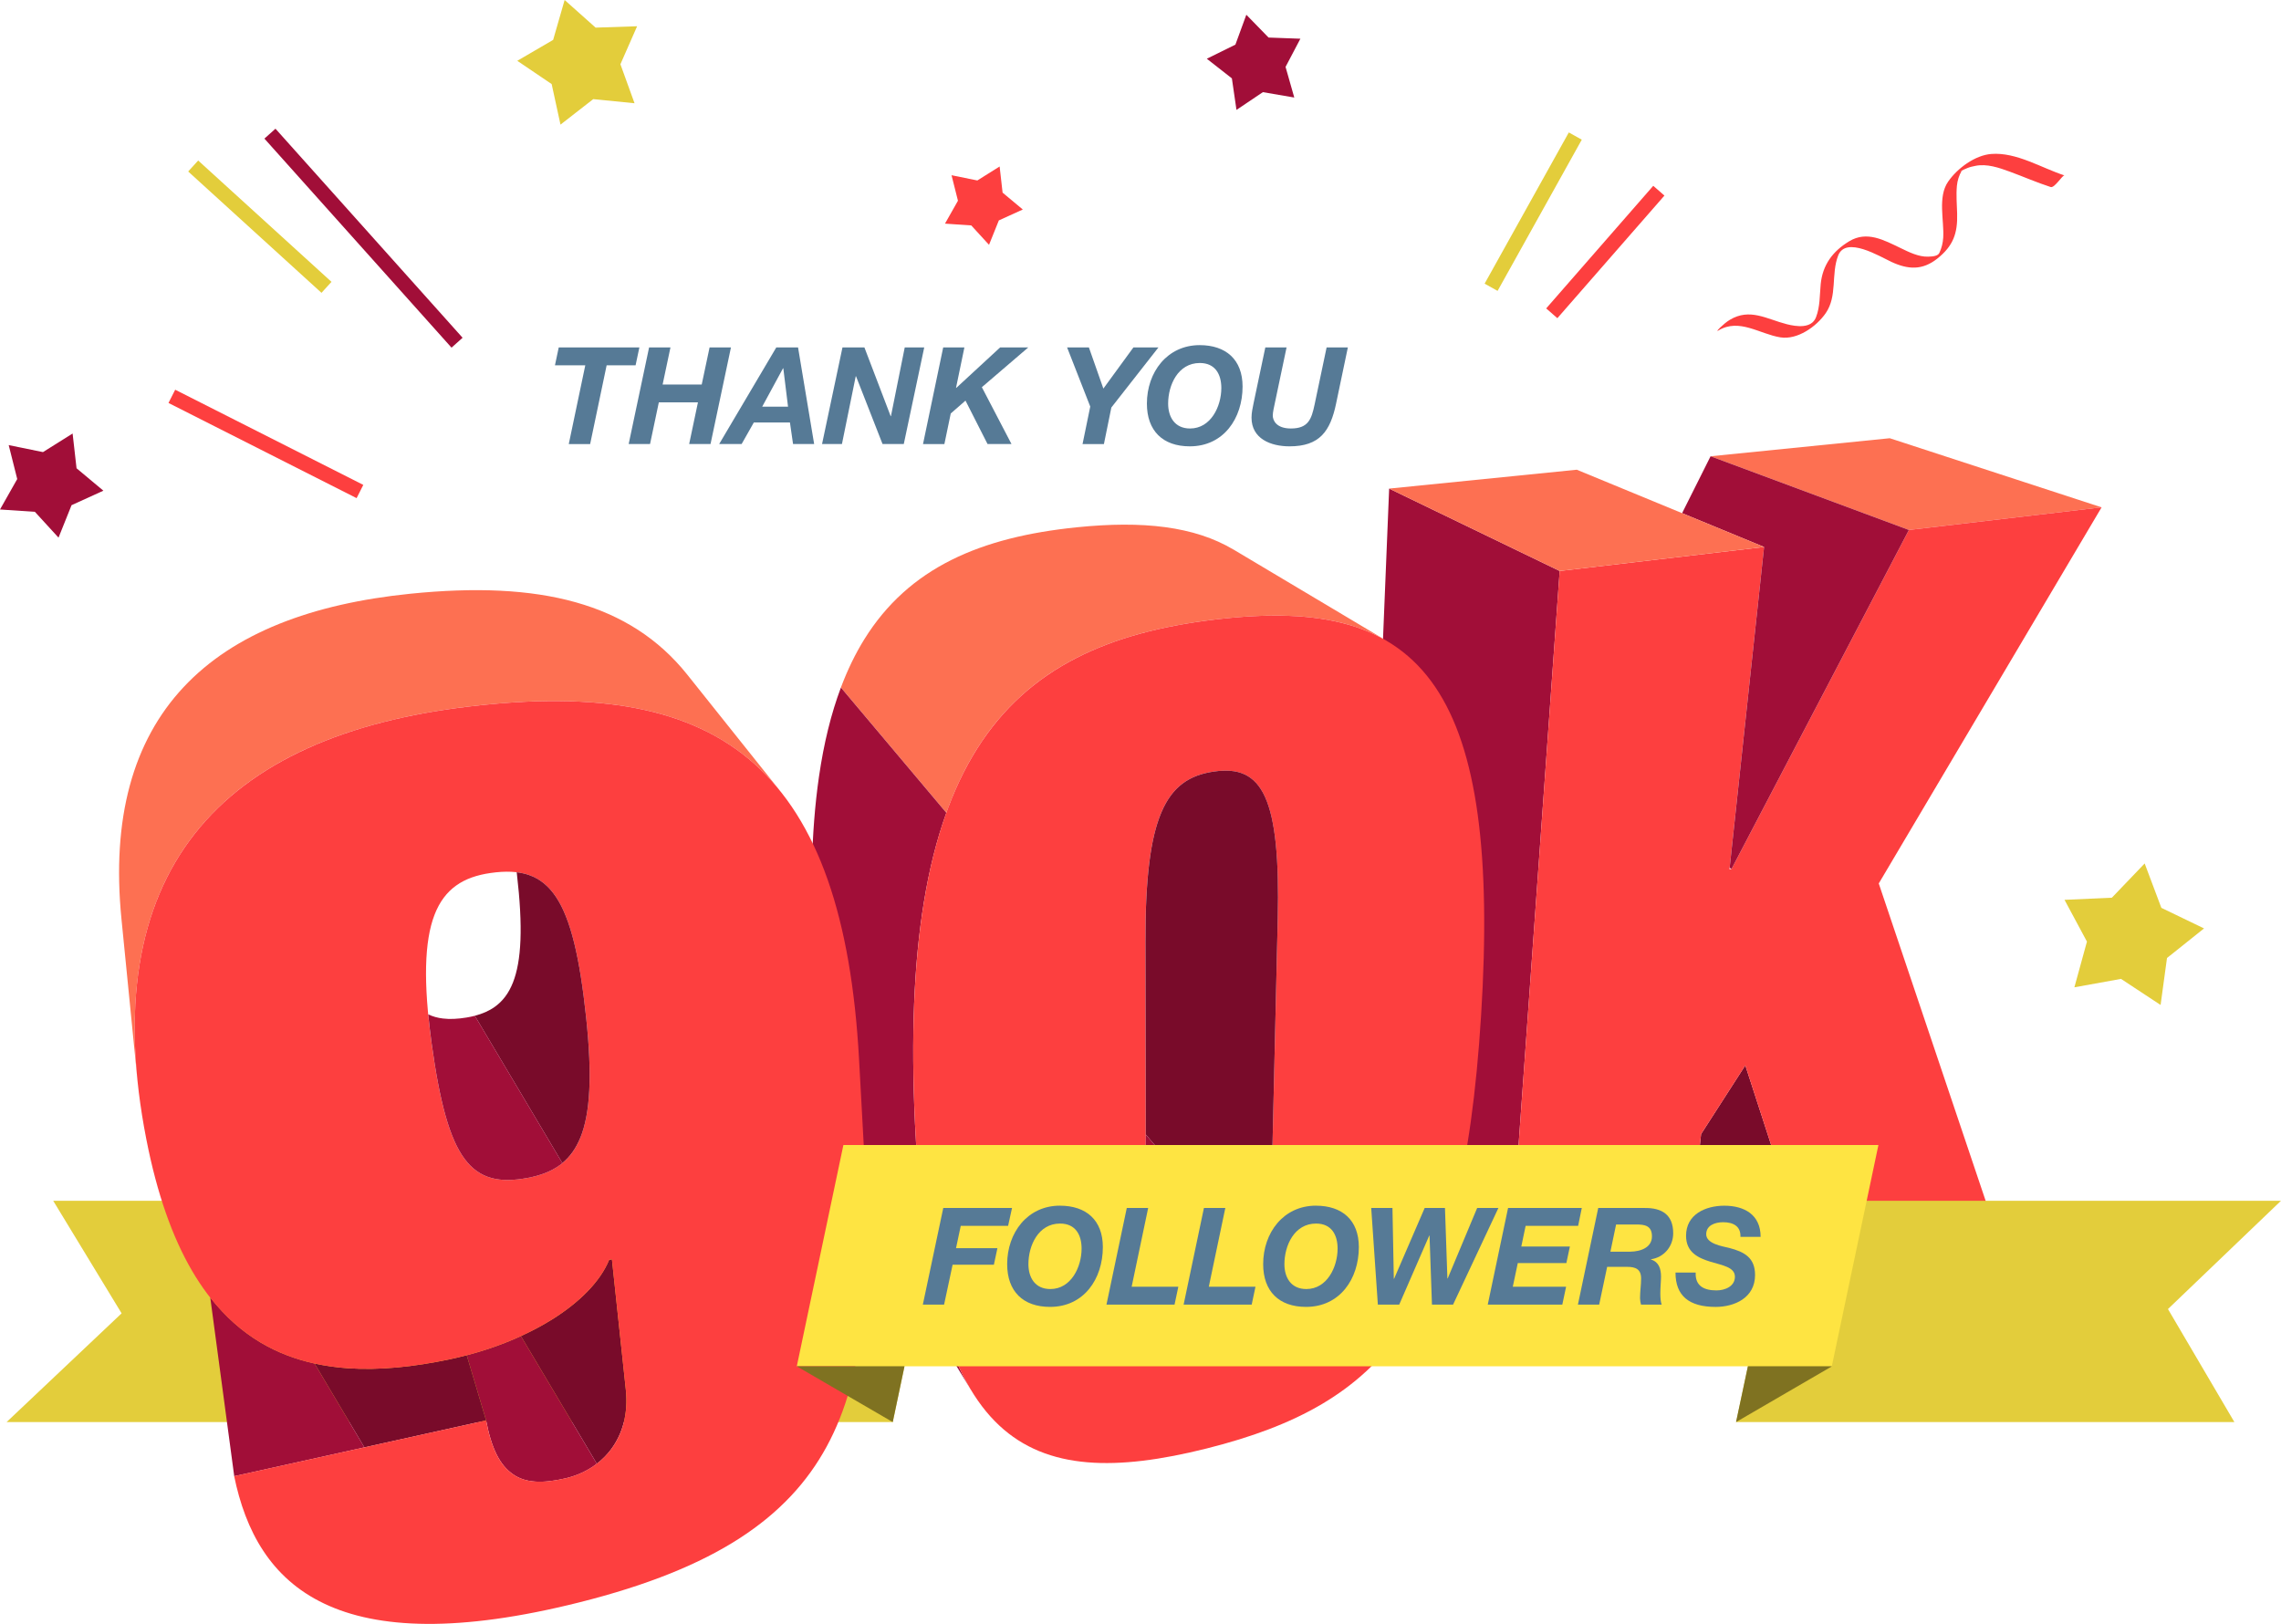 <svg id="_Слой_2" xmlns="http://www.w3.org/2000/svg" width="1080" height="768.92" viewBox="0 0 1080 768.92"><g id="_90k_567164672"><g id="_90k_567164672-2"><path d="M422.7 673.35H3.12L57.58 621.86 25.19 568.56H444.77L422.7 673.35z" fill="#e3cd3b"/><g><path d="M277.11 172.97h-14.35l1.79-8.46h38.18l-1.79 8.46h-13.71l-7.81 37.29H269.3l7.82-37.29z" fill="#567a96"/><path d="M307.33 164.51h10.12l-3.71 17.55h18.51l3.72-17.55h10.12l-9.67 45.74H326.3l4.16-19.73h-18.52l-4.16 19.73h-10.12l9.67-45.74z" fill="#567a96"/><path d="M367.54 164.51h10.32l7.62 45.74h-9.99l-1.47-10.19h-17.11l-5.77 10.19h-10.63l27.04-45.74zm-6.66 28.06h12.24l-2.24-18.19h-.13l-9.87 18.19z" fill="#567a96"/><path d="M398.9 164.51h10.38l12.43 32.55h.13l6.53-32.55h9.23l-9.68 45.74h-10.06l-12.56-32.1h-.13l-6.53 32.1h-9.42l9.67-45.74z" fill="#567a96"/><path d="M446.56 164.51h10.06l-3.97 19.16h.13l20.76-19.16h13.32l-21.97 18.83 14.03 26.91h-11.34l-10.44-20.56-6.98 6.09-3.01 14.48h-10.12l9.55-45.74z" fill="#567a96"/><path d="M516.21 192.51l-10.96-28h10.32l6.85 19.48 14.22-19.48h11.85l-22.29 28.45-3.52 17.3h-10.12l3.65-17.75z" fill="#567a96"/><path d="M568.02 163.42c12.37.0 20.31 6.79 20.31 19.6.0 15.06-8.97 28.32-24.99 28.32-12.81.0-20.31-7.37-20.31-20.24.0-14.8 9.55-27.68 24.99-27.68zm-4.55 39.47c9.87.0 14.8-10.51 14.8-19.16.0-6.41-2.82-11.85-10.19-11.85-10.32.0-14.99 10.44-14.99 19.22.0 6.28 3.08 11.79 10.38 11.79z" fill="#567a96"/><path d="M632.61 191.1c-2.75 13.13-7.82 20.24-22.04 20.24-8.91.0-18-3.59-18-13.58.0-2.31.51-4.55.96-6.79l5.57-26.46h10.06l-5.57 26.46c-.32 1.47-.96 4.29-.96 5.77.0 2.31 1.67 6.15 8.58 6.15 8.2.0 9.74-4.36 11.21-11.28l5.7-27.1h10.06l-5.57 26.59z" fill="#567a96"/></g><path d="M244.92 28.79 261.9 18.89 267.34.0 282.01 13.08 301.66 12.43 293.75 30.42 300.44 48.89 280.88 46.94l-15.5 12.07L261.2 39.81 244.92 28.79z" fill="#e3cd3b"/><path d="M168.59 46.35h7.03v132.84H168.59z" transform="translate(-31.34 143.53) rotate(-41.83)" fill="#a10e38"/><path d="M119.51 64.67h7.03v85.35H119.51z" transform="translate(-39.17 126.05) rotate(-47.69)" fill="#e3cd3b"/><path d="M721.5 115.77h77.07v7.03H721.5z" transform="translate(170.3 613.33) rotate(-48.87)" fill="#fd3f3f"/><path d="M684.96 96.7h81.95v7.03H684.96z" transform="translate(285.22 685.71) rotate(-60.89)" fill="#e3cd3b"/><path d="M122.38 160.3h7.03v99.82H122.38z" transform="translate(-118.51 227.62) rotate(-63.16)" fill="#fd3f3f"/><path d="M4.12 210.76 20.35 214.07 34.38 205.27 36.24 221.72 48.95 232.34 33.88 239.2 27.71 254.57 16.52 242.35.0 241.24 8.16 226.82 4.12 210.76z" fill="#a10e38"/><path d="M977.5 426.07 999.92 425.06 1015.45 408.85 1023.35 429.86 1043.56 439.61 1026.02 453.61 1022.99 475.85 1004.25 463.5 982.17 467.49 988.12 445.85 977.5 426.07z" fill="#e3cd3b"/><path d="M571.4 27.81 584.93 21.14 590.11 6.98 600.63 17.78 615.7 18.33 608.68 31.68 612.81 46.18 597.95 43.63 585.44 52.04 583.27 37.11 571.4 27.81z" fill="#a10e38"/><path d="M450.53 82.97 462.75 85.45 473.3 78.83 474.7 91.21 484.27 99.2 472.93 104.36 468.28 115.92 459.87 106.74 447.43 105.89 453.57 95.05 450.53 82.97z" fill="#fd3f3f"/><path d="M977.5 83.07c-10.97-3.57-22.76-11.08-34.64-10.17-7.76.59-16.21 6.86-20.51 13.17-4.96 7.26-1.8 18.27-2.28 26.42-.15 2.52-.75 4.95-1.81 7.23-.71 1.51-2.97 1.74-5.36 1.81-4.53.13-9.05-2.16-13.02-4.07-7.86-3.77-15.92-8.26-24.25-3.26-7.89 4.73-12.7 11.25-13.58 20.41-.5 5.31-.26 10.59-2.23 15.65-2.11 5.43-9.26 4.41-13.86 3.24-9.54-2.44-17.45-7.77-26.95-2.05-1.65.99-3.16 2.34-4.57 3.65-.19.18-2.25 2.24-.84 1.39 9.9-5.96 19.45 1.66 29.38 3.25 8.04 1.28 17.02-5.06 21.44-11.44 5.64-8.15 2.46-18.46 5.91-27.31 3.65-9.37 19.66.43 25.18 3 8 3.73 14.77 4.04 21.83-1.6 7.43-5.93 9.6-11.87 9.32-21.31-.13-4.39-.52-8.74-.11-13.13.24-2.5 1-4.85 2.23-7.02-.22.09-.44.18-.65.26 1.1-.64 2.25-1.19 3.44-1.64 1.19-.49 2.45-.76 3.71-1.01 5.46-1.12 11.2.87 16.25 2.72 6.5 2.39 12.83 5.16 19.42 7.3 1.85.6 5.63-5.79 6.54-5.49h0z" fill="#fd3f3f"/><g><g><path d="M903.82 250.94 809.92 216.04 894.76 207.5 995.05 240.22 903.82 250.94z" fill="#fd7052"/><path d="M711.68 644.48 643.73 574.02 657.73 231.35 738.47 270.36 711.68 644.48z" fill="#a10e38"/><path d="M805.42 536.98 802.81 561.33 859.84 607.65 826.36 504.44 805.42 536.98z" fill="#790b2a"/><path d="M995.05 240.22l-105.5 178.1L946.09 586.2 859.84 607.65 826.36 504.44 805.42 536.98 796.14 623.48 711.68 644.48 738.47 270.36 835.25 258.99 818.87 411.61 819.84 411.44 903.82 250.94 995.05 240.22z" fill="#fd3f3f"/><path d="M809.92 216.04 796.43 242.98 835.25 258.99 818.95 410.9 819.84 411.44 903.82 250.94 809.92 216.04z" fill="#a10e38"/><path d="M738.47 270.36 657.73 231.35 746.57 222.41 835.25 258.99 738.47 270.36z" fill="#fd7052"/></g><g><path d="M584.02 260.22c-4.64-2.76-9.63-5-15-6.75-5.4-1.76-11.17-3.03-17.31-3.86-6.18-.83-12.74-1.21-19.7-1.19-6.99.02-14.37.46-22.16 1.25-22.75 2.32-42.57 7.06-59.41 15.48-16.94 8.48-30.67 20.6-41.18 37.51-4.25 6.84-7.95 14.45-11.11 22.86l49.92 59.3c4.09-11.36 8.97-21.5 14.67-30.51 12.07-19.07 27.63-32.86 46.65-42.64 18.89-9.72 40.98-15.37 66.2-18.37 8.62-1.02 16.79-1.64 24.5-1.79 7.67-.15 14.88.15 21.66.96 6.74.81 13.04 2.11 18.92 3.97 5.84 1.85 11.26 4.23 16.26 7.21-24.3-14.48-48.6-28.97-72.91-43.45z" fill="#fd7052"/><path d="M387.76 367.78c-3.83 26.44-4.46 57.86-2.06 94.9.93 14.3 2.17 27.34 3.74 39.22 1.55 11.76 3.43 22.4 5.63 32.01 2.18 9.52 4.69 18.02 7.53 25.6 2.82 7.52 5.97 14.12 9.47 19.89l47.8 78.98c-3.71-6.14-7.04-13.2-9.98-21.27-2.97-8.14-5.56-17.32-7.77-27.61-2.23-10.4-4.08-21.95-5.56-34.76-1.49-12.95-2.6-27.21-3.34-42.86-1.91-40.68-.58-75.37 4.22-104.72 2.57-15.71 6.11-29.75 10.63-42.31l-49.92-59.3c-4.62 12.28-8.08 26.29-10.39 42.24z" fill="#a10e38"/><path d="M699.71 386.08c-3.55-26.21-10.23-46.17-20.19-60.85-10.16-14.97-23.71-24.39-40.77-29.36-17.37-5.06-38.35-5.5-63.15-2.56-25.22 3-47.32 8.65-66.2 18.37-19.02 9.78-34.57 23.58-46.65 42.64-12.01 18.97-20.42 42.91-25.3 72.82-4.79 29.36-6.13 64.05-4.22 104.72 1.85 39.36 6.08 69.93 12.8 93.33 6.56 22.84 15.55 39 27.1 49.78 11.33 10.57 25.17 16.01 41.66 17.41 16.23 1.38 35.05-1.14 56.54-6.53 21.19-5.31 39.29-11.99 54.62-21.06 15.24-9.02 27.88-20.49 38.18-35.5 10.34-15.08 18.44-33.89 24.51-57.71 6.17-24.2 10.32-53.89 12.62-90.66 2.37-37.9 1.92-69.27-1.55-94.85zm-94.73 49.08-2.91 125.51c-.3 12.8-1.06 23.26-2.36 31.84-1.29 8.52-3.11 15.22-5.52 20.49-2.41 5.26-5.42 9.11-9.1 11.95-3.68 2.84-8.05 4.67-13.17 5.86-5.15 1.2-9.54 1.4-13.24.25-3.71-1.15-6.73-3.66-9.1-7.89-2.39-4.25-4.13-10.26-5.28-18.39-1.16-8.2-1.72-18.58-1.75-31.57l-.22-127.52c-.03-14.58.54-26.71 1.77-36.76 1.24-10.11 3.14-18.07 5.77-24.27 2.64-6.22 6.01-10.65 10.15-13.73 4.14-3.08 9.05-4.8 14.78-5.62 5.71-.82 10.54-.49 14.55 1.39 4 1.88 7.19 5.3 9.62 10.68 2.42 5.35 4.09 12.62 5.07 22.19.97 9.5 1.26 21.24.93 35.58z" fill="#fd3f3f"/><path d="M599.71 592.5c1.3-8.58 2.06-19.05 2.36-31.84l2.91-125.51c.33-14.34.04-26.08-.93-35.58-.98-9.58-2.65-16.85-5.07-22.19-2.43-5.38-5.62-8.8-9.62-10.68-4.02-1.89-8.85-2.21-14.55-1.39-5.73.82-10.64 2.54-14.78 5.62-4.15 3.08-7.51 7.51-10.15 13.73-2.63 6.2-4.54 14.15-5.77 24.27-1.23 10.04-1.8 22.18-1.77 36.76l.16 91.48 55.31 65.14c.73-2.97 1.38-6.21 1.92-9.8z" fill="#790b2a"/><path d="M544.3 604.78c1.15 8.13 2.89 14.14 5.28 18.39 2.37 4.23 5.39 6.74 9.1 7.89 3.7 1.15 8.09.95 13.24-.25 5.12-1.19 9.49-3.02 13.17-5.86 3.68-2.84 6.69-6.7 9.1-11.95 1.4-3.05 2.59-6.6 3.6-10.69l-55.31-65.14.06 36.04c.02 12.99.59 23.37 1.75 31.57z" fill="#a10e38"/></g><g><path d="M325.46 319.5c-6.81-8.53-14.57-15.56-23.32-21.22-8.83-5.72-18.66-10.03-29.49-13.08-10.93-3.08-22.89-4.86-35.89-5.5-13.12-.64-27.3-.11-42.57 1.44-23.24 2.37-44.04 7.02-62.05 14.28-18.14 7.31-33.33 17.21-45.25 29.97-11.92 12.75-20.48 28.24-25.46 46.67-4.93 18.27-6.28 39.26-3.92 63.07l7.51 75.66c-2.64-26.58-1.02-50.16 4.68-70.82 5.76-20.86 15.65-38.54 29.37-53.19 13.73-14.67 31.18-26.19 51.99-34.83 20.64-8.58 44.4-14.26 70.88-17.41 17.36-2.06 33.46-2.95 48.32-2.49 14.7.45 28.19 2.21 40.49 5.44 12.17 3.2 23.16 7.83 33 14.05 9.73 6.15 18.33 13.84 25.81 23.21-14.7-18.42-29.41-36.84-44.12-55.27z" fill="#fd7052"/><path d="M289.39 686.17c2.64-3.55 4.68-7.69 5.9-12.39 1.22-4.72 1.63-10.01 1.01-15.84l-6.57-61.66-1.32.27c-2.12 5.15-5.62 10.17-10.24 14.94-4.62 4.76-10.36 9.27-16.95 13.38-4.48 2.79-9.38 5.37-14.58 7.75l35.94 60.45c2.56-1.96 4.86-4.26 6.82-6.89z" fill="#790b2a"/><path d="M220.99 641.71l9.18 30.87c.61 3.19 1.3 6.11 2.11 8.77.81 2.65 1.72 5.03 2.77 7.16 1.04 2.12 2.22 3.98 3.55 5.59 1.33 1.61 2.81 2.96 4.46 4.07 1.47 1.01 3.07 1.79 4.82 2.35 1.75.56 3.64.89 5.69 1.02 2.04.13 4.25.05 6.62-.21 2.37-.26 4.9-.72 7.61-1.35 4.3-1 8.38-2.68 12.05-5 .94-.59 1.85-1.23 2.74-1.91l-35.94-60.45c-2.47 1.13-4.99 2.23-7.61 3.25-5.73 2.24-11.78 4.2-18.04 5.84z" fill="#a10e38"/><path d="M230.16 672.57l-9.18-30.87c-2.62.69-5.26 1.33-7.94 1.9-17.18 3.63-33.38 5.29-48.32 4.26-5.43-.38-10.69-1.12-15.79-2.24l23.6 39.71 57.63-12.76z" fill="#790b2a"/><path d="M99.55 614.38l11.35 84.59 61.64-13.64-23.6-39.71c-9.09-2-17.62-5.23-25.51-9.91-8.77-5.21-16.75-12.25-23.87-21.33z" fill="#a10e38"/><path d="M409.17 545.97l-2.42-44.26c-1.85-33.83-6.74-61.98-14.8-85-8.25-23.57-19.77-41.66-34.66-54.96-15.2-13.58-33.88-22.13-56.14-26.43-22.68-4.38-49.04-4.36-79.22-.77-28.82 3.42-54.41 9.85-76.25 19.74-22.02 9.97-40 23.35-53.48 40.49-13.45 17.1-22.28 37.76-26.17 62.18-3.83 24.08-2.8 51.54 3.24 82.42 5.1 26.08 12.43 46.55 21.66 62.34 9.07 15.51 19.99 26.56 32.49 33.98 12.31 7.31 26.17 11.11 41.3 12.16 14.94 1.03 31.14-.62 48.32-4.26 9.11-1.93 17.86-4.56 25.99-7.74 8.09-3.17 15.58-6.89 22.19-11 6.6-4.11 12.34-8.62 16.95-13.38 4.62-4.76 8.12-9.79 10.24-14.94l1.32-.27 6.57 61.66c.62 5.83.21 11.12-1.01 15.84-1.22 4.71-3.26 8.85-5.9 12.39-2.64 3.54-5.89 6.49-9.56 8.8-3.67 2.32-7.75 4-12.05 5-2.71.63-5.25 1.08-7.61 1.35-2.37.27-4.57.34-6.62.21-2.05-.13-3.94-.47-5.69-1.02-1.75-.56-3.35-1.33-4.82-2.35-1.65-1.11-3.13-2.47-4.46-4.07-1.33-1.61-2.51-3.47-3.55-5.59-1.05-2.13-1.96-4.51-2.77-7.16-.81-2.66-1.5-5.57-2.11-8.77l-119.27 26.4c2.64 12.85 6.92 24.96 13.8 35.39 6.79 10.29 16.11 18.92 28.87 24.98 12.57 5.98 28.47 9.45 48.55 9.58 19.76.12 43.54-3 72.15-10.18 32.38-8.12 57.12-18.19 76-30.4 18.78-12.14 32.03-26.55 41.2-43.46 9.23-17.01 14.44-36.74 16.97-59.45 2.56-23.09 2.37-49.47.74-79.46zM279 516.4c-.48 9.3-1.9 16.62-4.24 22.36-2.34 5.73-5.59 9.91-9.75 12.94-4.16 3.03-9.22 4.92-15.18 6.03-6.66 1.25-12.35 1.38-17.24.02-4.92-1.36-9.05-4.22-12.58-8.96-3.55-4.76-6.49-11.42-9.03-20.37-2.56-9.03-4.71-20.42-6.65-34.61-1.96-14.35-2.82-26.35-2.58-36.33.24-10.05 1.57-18 3.96-24.25 2.4-6.26 5.86-10.78 10.31-13.95 4.45-3.18 9.89-5.01 16.26-5.92 7.08-1.01 13.07-.82 18.18.96 5.08 1.77 9.29 5.11 12.81 10.41 3.5 5.26 6.31 12.44 8.63 21.89 2.3 9.37 4.11 20.95 5.61 35.05 1.49 13.94 1.97 25.37 1.49 34.73z" fill="#fd3f3f"/><path d="M274.76 538.76c2.34-5.74 3.77-13.05 4.24-22.36.48-9.37.0-20.79-1.49-34.73-1.5-14.1-3.31-25.68-5.61-35.05-2.32-9.45-5.13-16.63-8.63-21.89-3.52-5.29-7.72-8.64-12.81-10.41-1.82-.64-3.76-1.06-5.82-1.31.03.24.06.47.09.71 1.47 12.6 2.02 22.93 1.69 31.38-.33 8.4-1.52 14.98-3.55 20.12-2.02 5.13-4.88 8.84-8.56 11.48-2.72 1.96-5.9 3.33-9.51 4.26l41.46 69.74c3.56-2.93 6.4-6.82 8.49-11.95z" fill="#790b2a"/><path d="M209.64 482.25c-2.49-.3-4.77-.94-6.88-1.95.41 4.26.93 8.74 1.58 13.51 1.94 14.19 4.09 25.57 6.65 34.61 2.54 8.96 5.48 15.62 9.03 20.37 3.53 4.73 7.66 7.59 12.58 8.96 4.9 1.36 10.58 1.23 17.24-.02 5.96-1.12 11.02-3 15.18-6.03.43-.31.84-.65 1.26-.99l-41.46-69.74c-1.27.33-2.58.6-3.96.83-4.14.68-7.86.87-11.22.45z" fill="#a10e38"/></g></g><g><path d="M1057.93 673.35H822.03L844.1 568.56H1080L1026.48 619.83 1057.93 673.35z" fill="#e3cd3b"/><path d="M867.32 646.94H377.26L399.33 542.15H889.39L867.32 646.94z" fill="#fee442"/><g><path d="M446.62 571.98h32.55l-1.86 8.46h-22.42l-2.24 10.57h19.6l-1.67 7.82h-19.54l-4.04 18.9h-10.06l9.67-45.74z" fill="#567a96"/><path d="M501.86 570.89c12.37.0 20.31 6.79 20.31 19.6.0 15.06-8.97 28.32-24.99 28.32-12.81.0-20.31-7.37-20.31-20.25.0-14.8 9.55-27.68 24.99-27.68zm-4.55 39.47c9.87.0 14.8-10.51 14.8-19.16.0-6.41-2.82-11.85-10.19-11.85-10.32.0-14.99 10.44-14.99 19.22.0 6.28 3.08 11.79 10.38 11.79z" fill="#567a96"/><path d="M533.51 571.98h10.12l-7.82 37.29h22.1l-1.79 8.46h-32.23l9.61-45.74z" fill="#567a96"/><path d="M570.04 571.98h10.12l-7.82 37.29h22.1l-1.79 8.46h-32.23l9.61-45.74z" fill="#567a96"/><path d="M623.07 570.89c12.37.0 20.31 6.79 20.31 19.6.0 15.06-8.97 28.32-24.99 28.32-12.81.0-20.31-7.37-20.31-20.25.0-14.8 9.55-27.68 24.99-27.68zm-4.55 39.47c9.87.0 14.8-10.51 14.8-19.16.0-6.41-2.82-11.85-10.19-11.85-10.32.0-14.99 10.44-14.99 19.22.0 6.28 3.08 11.79 10.38 11.79z" fill="#567a96"/><path d="M687.99 617.72H678l-1.15-32.67h-.13l-14.22 32.67h-10.12l-3.14-45.74h10.06l.64 33.51h.13l14.48-33.51h9.61l1.15 33.38h.13l13.96-33.38h10.06l-21.46 45.74z" fill="#567a96"/><path d="M714.02 571.98h34.92l-1.73 8.46h-24.86l-2.05 9.8h23l-1.66 7.82h-23l-2.37 11.21h25.24l-1.79 8.46h-35.3l9.61-45.74z" fill="#567a96"/><path d="M756.72 571.98h21.85c8.27-.13 13.65 3.14 13.65 11.98.0 6.22-4.36 11.4-10.51 12.3v.13c3.78 1.15 4.74 4.48 4.74 8.07.0 2.05-.32 5.13-.32 7.95.0 2.05.13 3.97.64 5.32h-9.8c-.26-1.09-.45-2.05-.45-3.08.0-3.08.51-6.21.51-9.29.0-4.42-2.63-5.51-6.6-5.51h-9.48l-3.78 17.88h-10.06l9.61-45.74zm5.77 20.69h9.29c5.32-.06 10.38-2.11 10.38-7.24s-3.46-5.64-7.43-5.64h-9.55l-2.69 12.88z" fill="#567a96"/><path d="M802.87 602.54c-.32 6.47 4.1 8.46 9.86 8.46 4.04.0 8.71-1.92 8.71-6.47s-5.89-5.38-11.6-7.11c-5.77-1.79-11.53-4.42-11.53-12.3.0-10.19 9.29-14.22 18.13-14.22 9.35.0 17.17 4.16 17.17 14.74h-9.55c.19-5.13-3.52-6.92-8.2-6.92-3.85.0-8.01 1.47-8.01 5.7.0 4.55 7.75 5.7 10.89 6.47 7.17 1.86 12.24 4.61 12.24 12.81.0 10.96-9.93 15.12-18.64 15.12-12.62.0-19.03-5.25-19.03-16.27h9.55z" fill="#567a96"/></g><path d="M422.69 673.35 377.26 646.94H428.25L422.69 673.35z" fill="#7f7221"/><path d="M821.97 673.35 867.39 646.94H827.59L821.97 673.35z" fill="#7f7221"/></g></g></g></svg>
